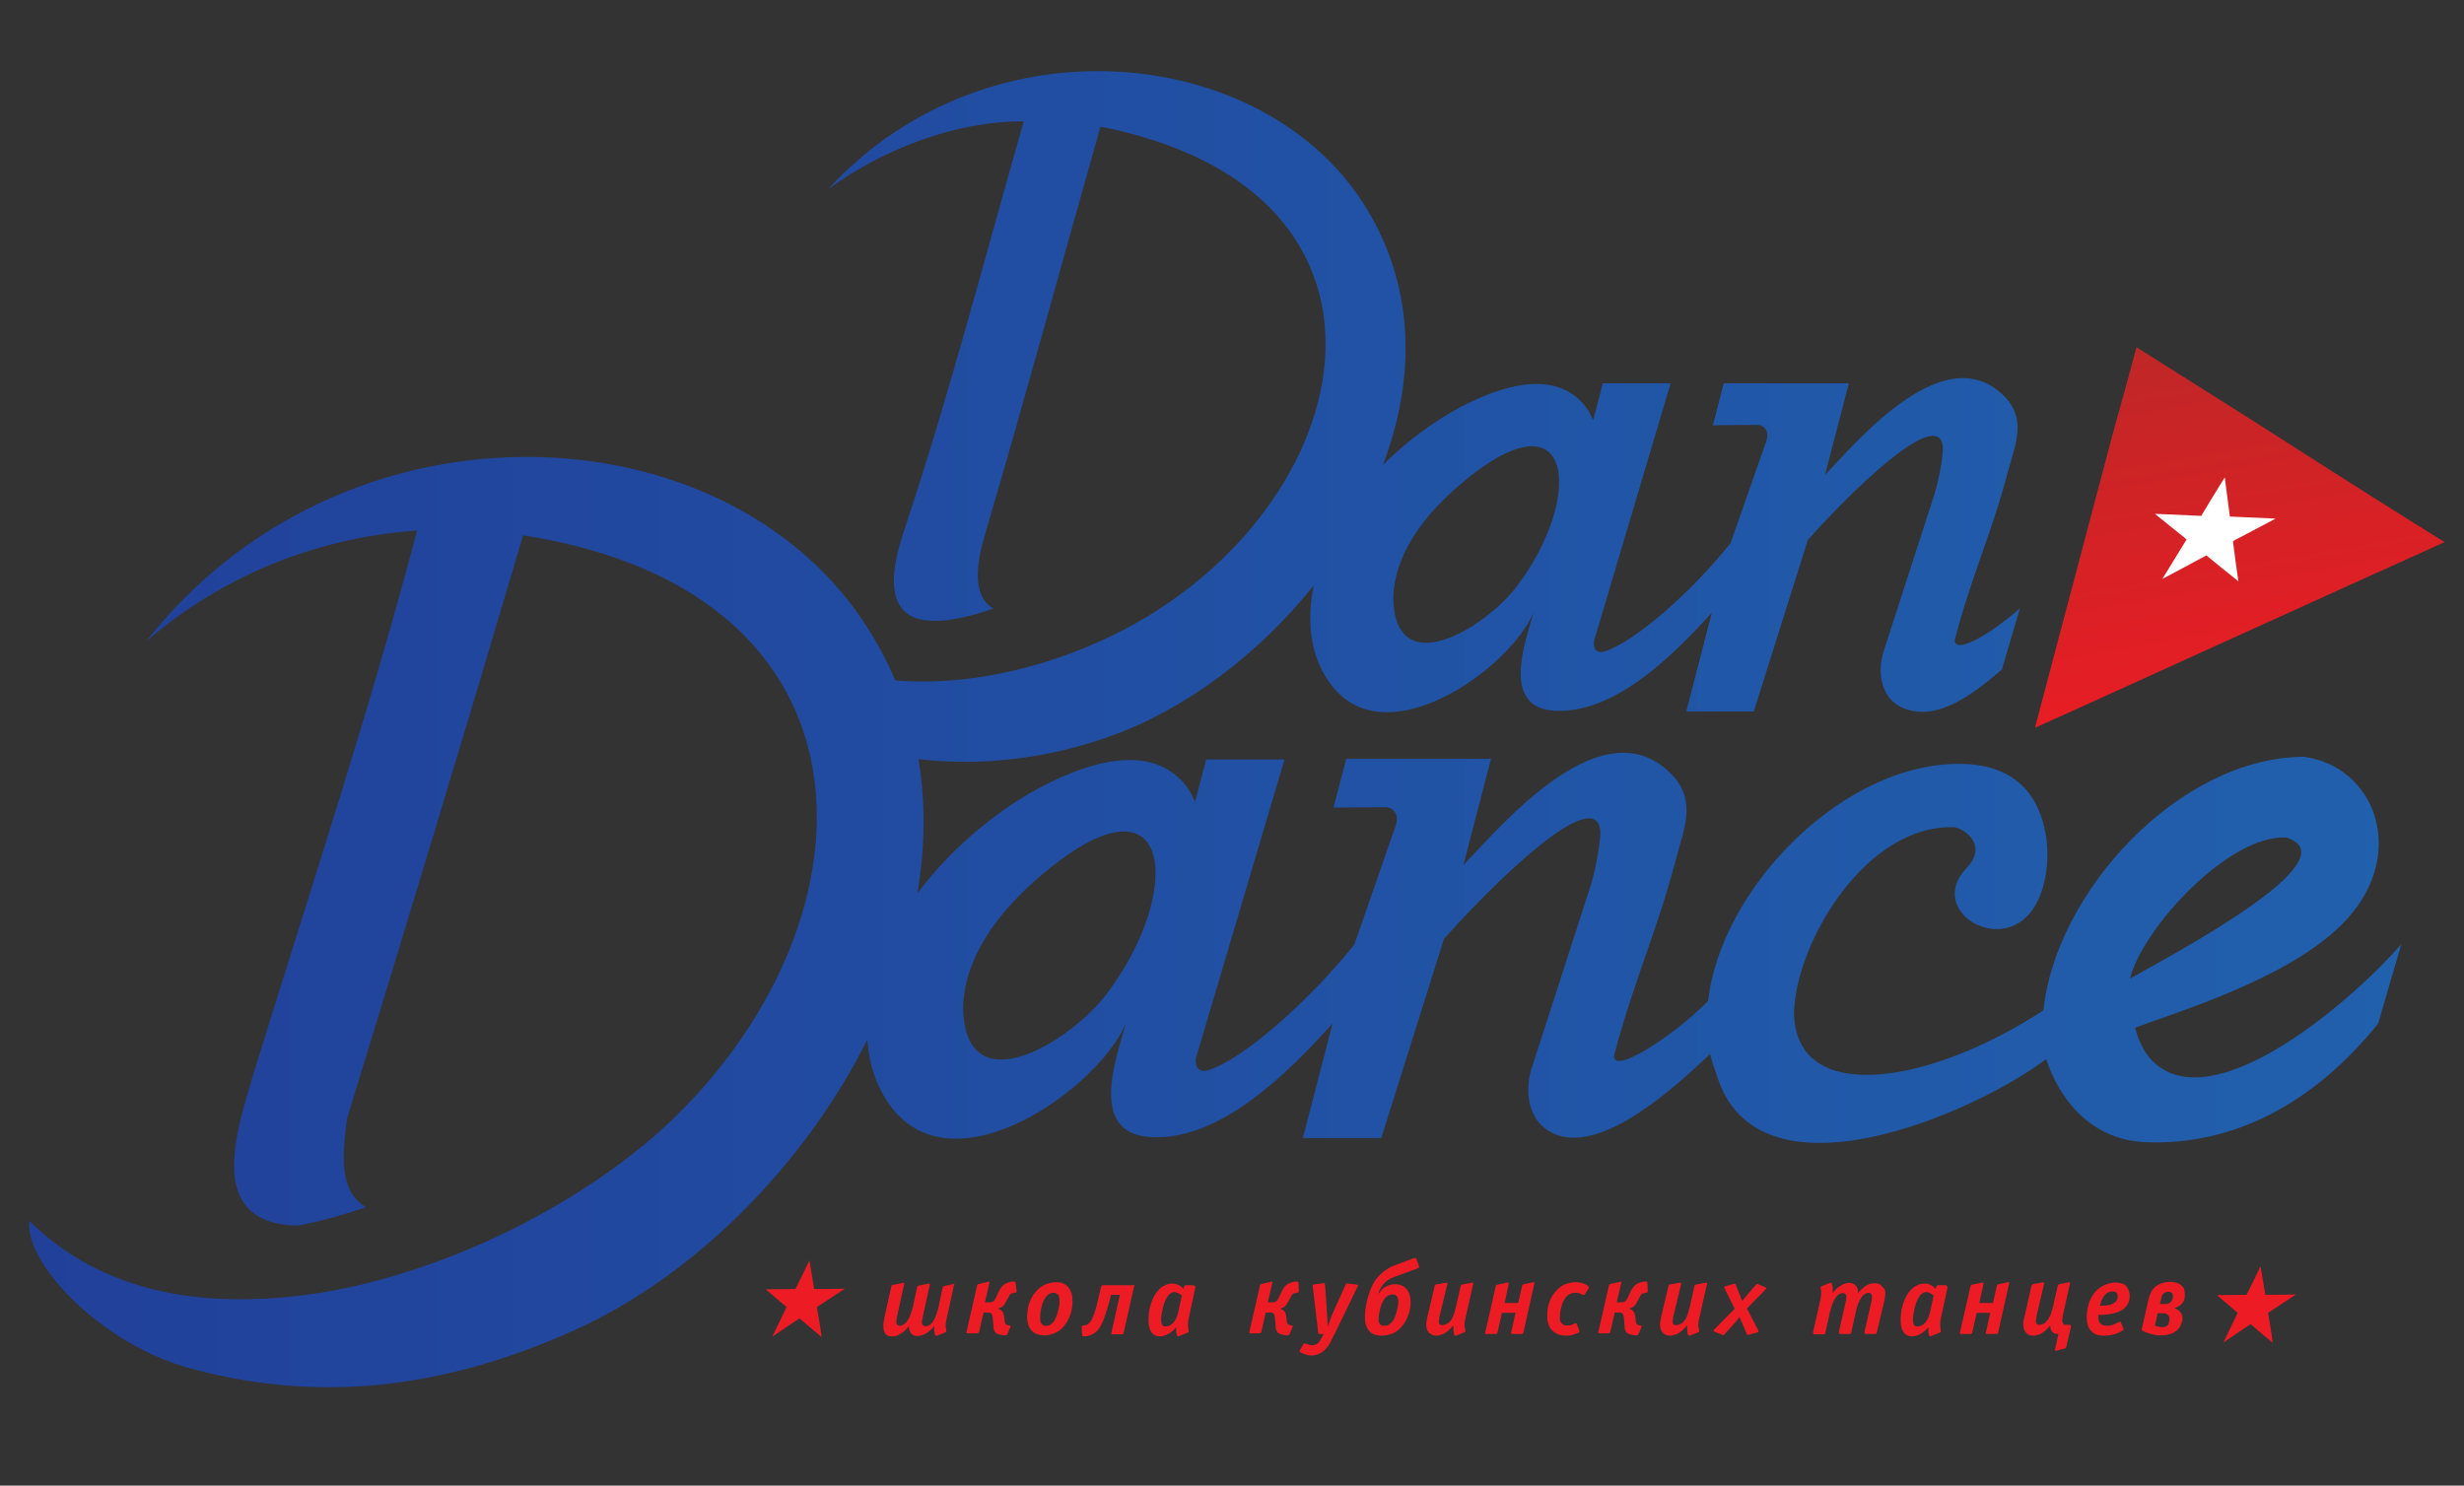 <?xml version="1.0" encoding="utf-8"?>
<!-- Generator: Adobe Illustrator 21.1.0, SVG Export Plug-In . SVG Version: 6.00 Build 0)  -->
<svg version="1.1" id="Layer_1" xmlns="http://www.w3.org/2000/svg" xmlns:xlink="http://www.w3.org/1999/xlink" x="0px" y="0px"
	 viewBox="0 0 723 436" style="enable-background:new 0 0 723 436;" xml:space="preserve">
<rect x="0" y="0" width="723" height="436" fill="#333333" stroke="none"/>
<style type="text/css">
	.st0{clip-path:url(#SVGID_2_);fill:url(#SVGID_3_);}
	.st1{fill-rule:evenodd;clip-rule:evenodd;fill:#FFFFFF;}
	.st2{fill-rule:evenodd;clip-rule:evenodd;fill:url(#SVGID_4_);}
	.st3{fill:#ED1C24;}
	.st4{fill-rule:evenodd;clip-rule:evenodd;fill:#ED1C24;}
</style>
<g>
	<defs>
		<path id="SVGID_1_" d="M626.9,101.9c7.5,4.7,15,9.5,22.5,14.2c7.5,4.7,15,9.5,22.5,14.3c7.5,4.8,15,9.6,22.6,14.4
			c7.6,4.8,15.2,9.6,22.8,14.3c-9.2,4.2-18.6,8.4-28.1,12.7c-9.6,4.4-19.4,8.8-29.3,13.3c-10.1,4.6-20.4,9.3-30.8,14
			c-10.5,4.8-21.2,9.6-32,14.5c2.7-10.1,5.3-20.1,7.9-29.9c2.6-9.7,5.1-19.3,7.6-28.7c2.4-9.2,4.9-18.3,7.2-27.2
			C622.3,119,624.6,110.4,626.9,101.9"/>
	</defs>
	<clipPath id="SVGID_2_">
		<use xlink:href="#SVGID_1_"  style="overflow:visible;"/>
	</clipPath>
	
		<linearGradient id="SVGID_3_" gradientUnits="userSpaceOnUse" x1="-56.934" y1="759.497" x2="-56.055" y2="759.497" gradientTransform="matrix(-22.832 -133.115 136.037 -23.334 -103952.633 10359.192)">
		<stop  offset="0" style="stop-color:#ED1C24"/>
		<stop  offset="1" style="stop-color:#BF2727"/>
	</linearGradient>
	<polygon class="st0" points="735.9,210.4 713.9,81.9 578.6,105.1 600.7,233.6 	"/>
</g>
<path class="st1" d="M652.8,140.1c0.5,3.8,1,7.6,1.5,11.5c4.5,0.2,8.9,0.4,13.4,0.6c-4.1,2.2-8.3,4.4-12.5,6.6
	c0.5,3.9,1,7.9,1.6,11.8c-3.2-2.5-6.3-5.1-9.4-7.6c-4.3,2.3-8.5,4.6-12.9,6.9c2.4-3.9,4.8-7.8,7.1-11.6c-3.1-2.5-6.2-5-9.3-7.5
	c4.6,0.2,9.1,0.4,13.6,0.6C648.2,147.5,650.5,143.8,652.8,140.1"/>
<linearGradient id="SVGID_4_" gradientUnits="userSpaceOnUse" x1="8.627" y1="214.065" x2="704.594" y2="214.065">
	<stop  offset="0" style="stop-color:#21409A"/>
	<stop  offset="1" style="stop-color:#2160AD"/>
</linearGradient>
<path class="st2" d="M429.6,141.2c-16.4,13.6-20.5,25.6-20.8,34.1c0.4,25.4,27,8.9,36.1-3C464.6,146.6,462.4,114.1,429.6,141.2
	 M670.8,245.8c-16.8-0.9-42.2,26.7-45.8,41.4C637.9,279.9,690.7,252,670.8,245.8z M306.7,255.9c-19,15.7-23.8,29.7-24.1,39.6
	c0.4,29.4,31.3,10.3,41.8-3.4C347.4,262.2,344.7,224.4,306.7,255.9z M587.4,196.5c-9.3,8-18.9,14.8-28.2,11.6
	c-6.4-2.2-8.6-9.1-6.7-16.3l15.2-47c1.1-3.7,2.2-9.1,2.4-13c-0.1-12.1-21.1,6.1-39.6,26.6l-15.9,50.4l-19.8,0l7.5-29
	c-11.4,12.6-28.6,29.8-46.2,28.8c-15.7-1-8.6-20-6.1-28.9c-6.6,16.1-43,42.7-59.3,21.4c-5.4-7-7-15.8-5.9-25
	c0.2-1.4,0.4-2.9,0.7-4.3c-16.2,20.3-37.8,36.5-59.8,44.3c-18.7,6.7-38.1,8.8-56.2,6.7c2.2,13,1.9,26.2-0.3,39.4
	c10.5-14.2,24.6-24.9,35.1-30.6c11.3-6.1,30.3-14,41.7-3.2c3.8,3.6,4.3,6.7,4.7,6.8l3.2-12.3l23,0l-26,87.7
	c-0.3,3.1,1.3,4.2,3.6,3.5c10.3-3.2,29.5-20.2,42.9-36.9l12.1-34.8c0.2-0.7,0.4-1.4,0.4-2.1c0-1.9-1.5-3.4-3.4-3.4l-15.2,0.1
	l3.7-14.3l42.5,0l-8.1,31.2c11.4-11.9,41.5-47.9,61.6-26.1c6.8,7.6,3,15.8,0.9,23.9c-6.2,23.3-12.1,34.8-18.3,58.1
	c-0.5,5.7,16.7-5.1,27.6-16c3.7-33.2,40-70.6,75-69.6c10.8,0.3,20.4,5,23.6,18.4c1.9,7.9,0.9,16.6-2.3,22.6
	c-8.8,16.5-32.9,2.4-20.4-10.5c5.6-5.8,0.9-10.6-3.3-11.9c-26-1.3-46.8,33.5-47.4,54.4c0.4,27.5,39.8,21.2,73.2-0.7
	c3.5-34.4,39.5-74.1,76.3-74.4c20.7,2.6,30.7,27.9,12.8,47.6c-15.5,17.2-50.9,27.6-62.2,31.9c1.1,4.5,3.2,8.3,6.1,10.7
	c18.2,15.5,58.1-19.1,72-35.2l-6.8,23.3c-18.9,23.5-42.6,35.9-68.3,34.8c-16.8-0.7-25.7-13.8-29.1-24.4c-19.8,15.2-85.3,44.7-96.9,4
	c-0.7-1.8-1.3-3.7-1.7-5.5c-9.6,9.1-30.8,28.8-44.9,23.8c-7.4-2.6-9.9-10.6-7.7-18.9l17.6-54.5c1.3-4.2,2.5-10.6,2.8-15
	c-0.1-14.1-24.5,7.1-45.9,30.8L405.3,334l-23,0l8.7-33.6c-13.2,14.6-33.1,34.6-53.5,33.3c-18.2-1.1-10-23.1-7.1-33.5
	c-7.6,18.6-49.8,49.5-68.8,24.8c-4.4-5.8-6.6-12.6-7.1-19.9c-18.8,37.6-51.5,69.9-86.4,85.5c-42.9,19.2-79.3,20-112.6,10.9
	c-25.9-7.1-48.4-30.9-46.9-43.2c10.9,10.8,24.1,17.4,38.5,20.6c16.3,3.7,35.6,2.8,52-0.4c38.2-7.5,76.3-28.5,99-50.7
	c60.6-59.3,61.9-153.1-42.8-170.4c-0.6-0.1-1.2-0.2-1.8-0.3c-17,57.5-34.2,114.2-51.7,171.3c-0.9,8.3-3.2,20.7,5.6,25.9
	c-6.7,2.3-13.3,4.1-19.9,5.4c-28.2-0.5-17.6-28.9-13-45c16.3-52.8,33.8-105.5,47.9-159c-27.2,1.9-55.2,11.7-79.5,32.5
	c57.1-72.6,165.6-68.9,208.8-8.2c4.5,6.4,8.2,13,11,19.7c17.4,1.4,35.9-1.9,53.4-8.7C395,160.6,424.3,62.1,329.8,38.7
	c-2.3-0.6-4.6-1.1-6.9-1.5c-11.3,39.8-22.1,79.7-33.8,119.4c-2.4,8.1-4.2,18.2,2.4,22c-6.3,2.2-21.7,7-27-0.2
	c-4.5-6.1-1.2-16.8,1.5-24.9c12.7-38.2,23.2-78.8,34.4-117.9c-20.3,0-41.1,8.1-57.4,19.9C290.4,4,372.3,13.2,401.3,61.7
	c14.2,23.7,13.8,50.2,4.5,74.7c7.3-7.2,15.2-12.8,21.6-16.3c9.7-5.3,26.1-12.1,36-2.8c3.3,3.1,3.7,5.8,4.1,5.9l2.8-10.7l19.9,0
	l-22.5,75.7c-0.3,2.6,1.2,3.6,3.1,3c8.9-2.8,25.5-17.4,37-31.8l10.5-30c0.1-0.6,0.3-1.2,0.3-1.8c0-1.6-1.3-2.9-2.9-2.9l-13.1,0.1
	l3.2-12.3l36.7,0l-7,26.9c9.8-10.3,35.8-41.3,53.2-22.5c5.8,6.5,2.6,13.7,0.7,20.7c-5.3,20.1-10.5,30-15.8,50.1
	c-0.4,4.5,9.9-1,19.1-9.2L587.4,196.5z"/>
<path class="st3" d="M589.5,376.8l-3.2,14.3c-0.1,0.3-0.2,0.4-0.5,0.4h-2.8c-0.2,0-0.3-0.1-0.3-0.2c0-0.1,0-0.2,0-0.2l1.3-5.8h-4
	l-1.3,5.8c-0.1,0.3-0.2,0.4-0.5,0.4h-2.8c-0.3,0-0.4-0.1-0.3-0.4l3.1-13.6c0.1-0.2,0.1-0.3,0.2-0.4c0,0,0.2-0.1,0.5-0.1l2.7-0.6
	c0.1,0,0.2,0,0.3,0c0.1,0,0.1,0.2,0.1,0.4l-1.2,5.6h4l1.1-4.9c0-0.2,0.1-0.3,0.1-0.4c0-0.1,0.2-0.1,0.5-0.2l0.4-0.1l2.3-0.5
	c0.1,0,0.2,0,0.3,0C589.6,376.5,589.6,376.6,589.5,376.8 M567.4,380.2l-0.2-0.1c-0.4-0.3-0.8-0.6-1.1-0.7c-0.3-0.1-0.6-0.2-0.9-0.2
	c-0.5,0-1,0.2-1.4,0.6c-0.3,0.2-0.6,0.6-0.8,1c-0.5,0.8-0.9,1.8-1.2,3.1c-0.3,1.3-0.5,2.4-0.5,3.5c0,0.5,0.1,0.9,0.2,1.2
	c0.2,0.5,0.6,0.7,1.2,0.7c0.7,0,1.4-0.3,2.1-1c0.7-0.8,1.2-1.8,1.5-3.1L567.4,380.2z M571.5,377.6l-2,9.3c-0.1,0.4-0.1,0.8-0.2,1.2
	c0,0.4,0,0.7,0,0.8l0.1,1.2l0.1,0.7c0,0.1-0.1,0.2-0.3,0.3l-2.5,1c-0.1,0-0.2,0-0.3,0.1c-0.1,0-0.2-0.1-0.3-0.2
	c-0.1-0.1-0.1-0.4-0.2-0.8c-0.1-0.4-0.1-0.7-0.1-1.1c0-0.3,0-0.5,0-0.6c-0.5,0.7-1.2,1.3-2.1,1.9c-0.9,0.5-1.8,0.8-2.7,0.8
	c-0.9,0-1.6-0.3-2.2-0.9c-0.7-0.8-1.1-2.1-1.1-3.8c0-1.6,0.2-3.1,0.6-4.5c0.4-1.4,1-2.6,1.6-3.5c0.7-0.9,1.4-1.7,2.3-2.1
	c0.8-0.5,1.7-0.7,2.5-0.7c0.7,0,1.4,0.2,2,0.5c0.5,0.3,0.9,0.6,1.2,1.1l0.3-0.8c0.1-0.2,0.2-0.3,0.4-0.3h2.3c0.2,0,0.3,0.1,0.3,0.4
	C571.5,377.4,571.5,377.5,571.5,377.6z M553.2,379.5c0,0.3,0,0.7-0.1,1.1c-0.1,0.4-0.1,0.8-0.2,1.2l-2.2,9.3
	c-0.1,0.2-0.2,0.4-0.4,0.4h-2.8c-0.3,0-0.4-0.1-0.4-0.4c0-0.1,0-0.2,0-0.3l2-8.7c0.1-0.3,0.1-0.6,0.1-0.8c0-0.2,0.1-0.5,0.1-0.7
	c0-0.4-0.1-0.7-0.3-0.9c-0.2-0.2-0.4-0.3-0.6-0.3c-0.8,0-1.5,0.4-2.1,1.2c-0.7,1-1.4,2.5-1.8,4.6l-1.3,5.9c0,0.2-0.2,0.4-0.4,0.4
	h-2.8c-0.3,0-0.4-0.1-0.4-0.4c0-0.1,0-0.2,0-0.3l1.9-8.4c0.1-0.4,0.2-0.7,0.2-1c0-0.3,0.1-0.5,0.1-0.8c0-0.4-0.1-0.6-0.3-0.8
	c-0.2-0.2-0.4-0.3-0.8-0.3c-0.7,0-1.4,0.4-1.9,1.1c-0.8,1-1.4,2.5-1.9,4.7l-1.3,5.9c0,0.2-0.2,0.4-0.4,0.4h-2.8
	c-0.3,0-0.4-0.2-0.4-0.6l2.1-9.3c0.1-0.3,0.1-0.7,0.2-1.1c0-0.4,0.1-0.7,0.1-0.9c0-0.2,0-0.4,0-0.6c0-0.2-0.1-0.4-0.1-0.6l-0.1-0.7
	c0-0.1,0.1-0.2,0.3-0.3l2.5-1c0.2-0.1,0.3-0.1,0.4,0.1c0.2,0.2,0.3,0.5,0.3,0.9c0,0.4,0.1,0.8,0.1,1.2c0,0.4,0,0.7,0,0.8l0.1-0.2
	c0.7-0.8,1.2-1.4,1.8-1.7c1-0.7,1.9-1.1,2.9-1.1c0.8,0,1.5,0.3,1.9,0.8c0.5,0.5,0.7,1.1,0.7,1.9c0,0.2,0,0.3,0,0.4
	c0.6-0.9,1.4-1.6,2.2-2.2c0.9-0.6,1.8-0.8,2.7-0.8c1.1,0,1.9,0.4,2.3,1.2C553,378.1,553.2,378.7,553.2,379.5z M518.3,378.1
	c0,0-0.1,0.1-0.2,0.3l-5.5,5.6l3.3,6.4l0.1,0.3c0,0.1,0,0.2-0.1,0.2c-0.1,0-0.1,0.1-0.1,0.1l-2.6,0.7l-0.4,0.1
	c-0.1,0-0.2-0.1-0.2-0.2l-1.4-3.3c-0.2-0.4-0.3-0.7-0.5-1c-0.1-0.3-0.2-0.6-0.3-0.8c-0.4,0.6-0.9,1.3-1.5,1.9l-3,3.3
	c-0.1,0.1-0.3,0.2-0.4,0.1l-2.5-1c-0.2-0.1-0.2-0.2-0.2-0.3c0-0.1,0.1-0.2,0.2-0.3l6-6.1l-3-6.1c-0.1-0.3,0-0.4,0.2-0.5l1.8-0.5
	l0.7-0.2h0.3c0.2,0,0.3,0.1,0.3,0.2l1.9,4.8l1.5-1.8l2.6-3c0.1-0.1,0.2-0.2,0.3-0.2c0.1,0,0.2,0,0.2,0c0,0,0.1,0,0.1,0.1l2.3,1
	C518.2,377.9,518.3,378,518.3,378.1z M500.8,377.1l-2.2,9.8c-0.2,0.8-0.3,1.4-0.3,2c0,0.2,0,0.4,0.1,0.6c0,0.2,0.1,0.4,0.1,0.5
	l0.1,0.7c0,0.1-0.1,0.2-0.3,0.3l-2.5,1h-0.3c-0.1,0-0.1-0.1-0.2-0.3c-0.1-0.2-0.1-0.3-0.1-0.4c0-0.1-0.1-0.5-0.1-1
	c0-0.6-0.1-1-0.1-1.3l-0.2,0.2c-0.3,0.4-0.5,0.6-0.6,0.7c-0.2,0.2-0.4,0.4-0.6,0.6c-0.6,0.5-1.2,0.9-1.8,1.1
	c-0.6,0.2-1.2,0.4-1.7,0.4c-0.9,0-1.6-0.3-2.2-0.9c-0.6-0.6-0.8-1.4-0.8-2.4c0-0.3,0-0.7,0.1-1c0.1-0.4,0.1-0.7,0.2-1.1l2.2-9.3
	l0.1-0.2c0.1-0.1,0.3-0.2,0.7-0.2l2.2-0.4c0.3-0.1,0.5-0.1,0.6,0c0.1,0.1,0.1,0.2,0.1,0.3l-0.1,0.4l-2.2,9.1
	c-0.1,0.3-0.1,0.5-0.1,0.8c0,0.2-0.1,0.5-0.1,0.7c0,0.5,0.1,0.8,0.3,0.9c0.2,0.2,0.4,0.2,0.7,0.2c0.7,0,1.3-0.3,2-0.8
	c0.5-0.5,0.9-1.1,1.2-1.8c0.3-0.8,0.6-1.8,0.9-3.1l1.3-5.8c0-0.2,0.2-0.3,0.4-0.4l2.6-0.5c0.3-0.1,0.5-0.1,0.6,0
	c0.1,0.1,0.1,0.1,0.1,0.3c0,0.1,0,0.1,0,0.2C500.8,377,500.8,377.1,500.8,377.1z M483.5,378.9c0.1,0.3-0.1,0.4-0.5,0.5l-0.5,0.1
	c-0.3,0-0.6,0.1-0.8,0.3c-0.2,0.2-0.4,0.5-0.7,1.1l-0.6,1.1c-0.3,0.6-0.6,1.1-1,1.4c-0.4,0.3-0.8,0.5-1.3,0.6l0,0.1
	c0.6,0.2,1,0.5,1.3,0.9c0.2,0.3,0.3,0.7,0.4,1.2l0.2,1.6c0.1,0.4,0.1,0.7,0.3,0.8c0.1,0.1,0.3,0.2,0.6,0.3l0.5,0.1
	c0.2,0,0.3,0.1,0.3,0.2c0,0.1,0,0.2-0.1,0.4l-0.8,1.9c-0.2,0.3-0.4,0.4-0.7,0.4c-0.2,0-0.5,0-0.9-0.1c-0.4-0.1-0.7-0.1-0.9-0.2
	c-0.7-0.2-1.1-0.5-1.3-1c-0.2-0.4-0.3-0.9-0.3-1.4l-0.2-2.5c-0.1-0.6-0.2-1-0.4-1.2c-0.2-0.2-0.5-0.3-1-0.3h-1.3l-1.3,5.7
	c-0.1,0.3-0.3,0.4-0.6,0.4h-2.5c-0.4,0-0.5-0.1-0.4-0.4l3.1-13.6c0-0.1,0.1-0.2,0.1-0.3c0.1-0.1,0.2-0.1,0.5-0.2l0.4-0.1l2.2-0.5
	c0.2-0.1,0.3-0.1,0.4,0c0.1,0.1,0.1,0.2,0,0.4l-1.3,5.6h1.3c0.6,0,1-0.1,1.2-0.3c0.3-0.2,0.5-0.6,0.8-1.2l0.8-1.7
	c0.2-0.5,0.5-0.9,0.8-1.3c0.5-0.6,1-1,1.7-1.2c0.2-0.1,0.5-0.2,0.9-0.3c0.4-0.1,0.8-0.1,1.1-0.1c0.2,0,0.3,0.1,0.4,0.3L483.5,378.9z
	 M466.2,378l-1.2,1.9c-0.1,0.1-0.1,0.1-0.2,0.1c0,0-0.1,0-0.2,0.1c0,0-0.2-0.1-0.6-0.3c-0.5-0.3-1.1-0.4-1.8-0.4
	c-0.5,0-0.9,0.1-1.2,0.2c-0.3,0.1-0.7,0.3-1.1,0.7c-0.7,0.6-1.3,1.6-1.7,3c-0.3,1.1-0.5,2.2-0.5,3.4c0,0.7,0.1,1.2,0.4,1.5
	c0.4,0.6,0.9,0.8,1.7,0.8c0.4,0,0.8,0,1.1-0.1c0.3-0.1,0.6-0.2,1-0.4l0.5-0.2c0.1,0.1,0.2,0.1,0.2,0.1l0.8,2.1c0.1,0.2,0,0.3,0,0.4
	c-0.1,0.1-0.3,0.3-0.7,0.4c-1.1,0.5-2.1,0.7-3.2,0.7c-1.5,0-2.7-0.4-3.7-1.2c-1.2-1-1.8-2.5-1.8-4.6c0-1.9,0.3-3.5,1-5
	c0.6-1.3,1.5-2.4,2.6-3.3c0.7-0.6,1.5-1,2.2-1.2c0.8-0.2,1.6-0.4,2.4-0.4c0.7,0,1.3,0.1,1.9,0.2c0.6,0.2,1.1,0.4,1.6,0.7
	C466.2,377.6,466.3,377.8,466.2,378z M450.2,376.8l-3.2,14.3c-0.1,0.3-0.2,0.4-0.5,0.4h-2.8c-0.2,0-0.3-0.1-0.3-0.2
	c0-0.1,0-0.2,0-0.2l1.3-5.8h-4l-1.3,5.8c-0.1,0.3-0.2,0.4-0.5,0.4h-2.8c-0.3,0-0.4-0.1-0.3-0.4l3.1-13.6c0.1-0.2,0.1-0.3,0.2-0.4
	c0,0,0.2-0.1,0.5-0.1l2.7-0.6c0.1,0,0.2,0,0.3,0c0.1,0,0.1,0.2,0.1,0.4l-1.2,5.6h4l1.1-4.9c0-0.2,0.1-0.3,0.1-0.4
	c0-0.1,0.2-0.1,0.5-0.2l0.4-0.1l2.3-0.5c0.1,0,0.2,0,0.3,0C450.2,376.5,450.3,376.6,450.2,376.8z M432.2,377.1l-2.2,9.8
	c-0.2,0.8-0.3,1.4-0.3,2c0,0.2,0,0.4,0.1,0.6c0,0.2,0.1,0.4,0.1,0.5l0.1,0.7c0,0.1-0.1,0.2-0.3,0.3l-2.5,1h-0.3
	c-0.1,0-0.1-0.1-0.2-0.3c-0.1-0.2-0.1-0.3-0.1-0.4c0-0.1-0.1-0.5-0.1-1c0-0.6-0.1-1-0.1-1.3l-0.2,0.2c-0.3,0.4-0.5,0.6-0.6,0.7
	c-0.2,0.2-0.4,0.4-0.6,0.6c-0.6,0.5-1.2,0.9-1.8,1.1c-0.6,0.2-1.2,0.4-1.7,0.4c-0.9,0-1.6-0.3-2.2-0.9c-0.6-0.6-0.8-1.4-0.8-2.4
	c0-0.3,0-0.7,0.1-1c0.1-0.4,0.1-0.7,0.2-1.1l2.2-9.3l0.1-0.2c0.1-0.1,0.3-0.2,0.7-0.2l2.2-0.4c0.3-0.1,0.5-0.1,0.6,0
	c0.1,0.1,0.1,0.2,0.1,0.3l-0.1,0.4l-2.2,9.1c-0.1,0.3-0.1,0.5-0.1,0.8c0,0.2-0.1,0.5-0.1,0.7c0,0.5,0.1,0.8,0.3,0.9
	c0.2,0.2,0.4,0.2,0.7,0.2c0.7,0,1.3-0.3,2-0.8c0.5-0.5,0.9-1.1,1.2-1.8c0.3-0.8,0.6-1.8,0.9-3.1l1.3-5.8c0-0.2,0.2-0.3,0.4-0.4
	l2.6-0.5c0.3-0.1,0.5-0.1,0.6,0c0.1,0.1,0.1,0.1,0.1,0.3c0,0.1,0,0.1,0,0.2C432.2,377,432.2,377.1,432.2,377.1z M410.3,381.8
	c0-0.5-0.1-0.9-0.3-1.2c-0.3-0.5-0.8-0.7-1.4-0.7c-0.7,0-1.3,0.2-1.8,0.7c-0.4,0.3-0.7,0.7-1,1.3c-0.4,0.7-0.7,1.6-0.9,2.5
	c-0.2,1-0.4,1.9-0.4,2.8c0,0.5,0.1,0.9,0.3,1.2c0.3,0.5,0.7,0.7,1.4,0.7c0.5,0,1-0.1,1.4-0.4c0.6-0.4,1.1-0.9,1.5-1.7
	c0.3-0.7,0.6-1.5,0.8-2.5C410.2,383.5,410.3,382.6,410.3,381.8z M416.4,371.6c0,0.2,0,0.4-0.2,0.5c0,0-0.2,0.1-0.4,0.2l-6.8,2.5
	c-1.2,0.4-2.2,1.1-2.9,1.9c-0.7,0.7-1.2,1.6-1.5,2.5l-0.1,0.4h0.1c0.7-1.1,1.5-1.8,2.4-2.2c0.7-0.3,1.5-0.5,2.3-0.5
	c1.5,0,2.6,0.5,3.4,1.4c0.8,0.9,1.2,2.2,1.2,3.8c0,1.4-0.2,2.7-0.7,3.9c-0.4,1.2-1,2.3-1.8,3.2c-0.9,1.1-1.9,1.9-3.2,2.3
	c-0.9,0.3-1.8,0.5-2.8,0.5c-2,0-3.4-0.7-4.2-2.2c-0.5-0.9-0.7-2-0.7-3.3c0-1.5,0.2-3.1,0.7-5.1c0.5-1.9,1.1-3.5,1.8-4.8
	c0.7-1.2,1.5-2.2,2.6-3.1c1.1-0.9,2.2-1.6,3.5-2.1l5.6-2.1c0.3-0.1,0.5-0.1,0.6-0.1c0.2,0,0.3,0.1,0.3,0.3L416.4,371.6z
	 M398.5,377.3c0,0.1-0.1,0.2-0.2,0.4l-6.4,13.2c-0.6,1.2-1.1,2.1-1.4,2.8s-0.7,1.2-1,1.6c-0.7,0.9-1.5,1.6-2.4,2
	c-0.8,0.4-1.6,0.5-2.4,0.5c-0.7,0-1.5-0.2-2.2-0.5c-0.2-0.1-0.4-0.2-0.7-0.3c-0.3-0.2-0.5-0.3-0.5-0.4l0.1-0.3l1.1-1.9
	c0-0.1,0.1-0.1,0.1-0.2c0,0,0.1,0,0.1,0l0.6,0.2c0.1,0,0.3,0.1,0.6,0.2c0.3,0.1,0.7,0.2,1,0.2c0.7,0,1.3-0.2,1.7-0.5
	c0.3-0.2,0.6-0.6,0.8-1l1-1.8h-1.2c-0.2,0-0.4-0.1-0.4-0.4l-1.6-13.5c0-0.2-0.1-0.3-0.1-0.3c0-0.1,0.1-0.2,0.3-0.3
	c0.2-0.1,0.4-0.1,0.8-0.1l2-0.3c0.2,0,0.3,0,0.4,0c0.1,0,0.1,0.2,0.2,0.5l0.5,6.9c0,0.5,0,1,0.1,1.7c0.1,2.3,0.2,3.6,0.2,3.6
	c0.4-1.2,0.8-2.1,1-2.8c0.3-0.7,0.6-1.4,0.9-2.1l3.4-7.5c0.1-0.2,0.3-0.3,0.6-0.2l2.5,0.3C398.3,377.1,398.5,377.2,398.5,377.3z
	 M381.1,378.9c0.1,0.3-0.1,0.4-0.5,0.5l-0.5,0.1c-0.3,0-0.6,0.1-0.8,0.3c-0.2,0.2-0.4,0.5-0.7,1.1L378,382c-0.3,0.6-0.6,1.1-1,1.4
	c-0.4,0.3-0.8,0.5-1.3,0.6l0,0.1c0.6,0.2,1,0.5,1.3,0.9c0.2,0.3,0.3,0.7,0.4,1.2l0.2,1.6c0.1,0.4,0.1,0.7,0.3,0.8
	c0.1,0.1,0.3,0.2,0.6,0.3l0.5,0.1c0.2,0,0.3,0.1,0.3,0.2c0,0.1,0,0.2-0.1,0.4l-0.8,1.9c-0.2,0.3-0.4,0.4-0.7,0.4
	c-0.2,0-0.5,0-0.9-0.1c-0.4-0.1-0.7-0.1-0.9-0.2c-0.7-0.2-1.1-0.5-1.3-1c-0.2-0.4-0.3-0.9-0.3-1.4l-0.2-2.5c-0.1-0.6-0.2-1-0.4-1.2
	c-0.2-0.2-0.5-0.3-1-0.3h-1.3l-1.3,5.7c-0.1,0.3-0.3,0.4-0.6,0.4h-2.5c-0.4,0-0.5-0.1-0.4-0.4l3.1-13.6c0-0.1,0.1-0.2,0.1-0.3
	c0.1-0.1,0.2-0.1,0.5-0.2l0.4-0.1l2.2-0.5c0.2-0.1,0.3-0.1,0.4,0c0.1,0.1,0.1,0.2,0,0.4l-1.3,5.6h1.3c0.6,0,1-0.1,1.2-0.3
	c0.3-0.2,0.5-0.6,0.8-1.2l0.8-1.7c0.2-0.5,0.5-0.9,0.8-1.3c0.5-0.6,1-1,1.7-1.2c0.2-0.1,0.5-0.2,0.9-0.3c0.4-0.1,0.8-0.1,1.1-0.1
	c0.2,0,0.3,0.1,0.4,0.3L381.1,378.9z M346.8,380.2l-0.2-0.1c-0.4-0.3-0.8-0.6-1.1-0.7c-0.3-0.1-0.6-0.2-0.9-0.2
	c-0.5,0-1,0.2-1.4,0.6c-0.3,0.2-0.6,0.6-0.8,1c-0.5,0.8-0.9,1.8-1.2,3.1c-0.3,1.3-0.5,2.4-0.5,3.5c0,0.5,0.1,0.9,0.2,1.2
	c0.2,0.5,0.6,0.7,1.2,0.7c0.7,0,1.4-0.3,2.1-1c0.7-0.8,1.2-1.8,1.5-3.1L346.8,380.2z M350.8,377.6l-2,9.3c-0.1,0.4-0.1,0.8-0.2,1.2
	c0,0.4,0,0.7,0,0.8l0.1,1.2l0.1,0.7c0,0.1-0.1,0.2-0.3,0.3l-2.5,1c-0.1,0-0.2,0-0.3,0.1c-0.1,0-0.2-0.1-0.3-0.2
	c-0.1-0.1-0.1-0.4-0.2-0.8c-0.1-0.4-0.1-0.7-0.1-1.1c0-0.3,0-0.5,0-0.6c-0.5,0.7-1.2,1.3-2.1,1.9c-0.9,0.5-1.8,0.8-2.7,0.8
	c-0.9,0-1.6-0.3-2.2-0.9c-0.7-0.8-1.1-2.1-1.1-3.8c0-1.6,0.2-3.1,0.6-4.5c0.4-1.4,1-2.6,1.6-3.5c0.7-0.9,1.4-1.7,2.3-2.1
	c0.8-0.5,1.7-0.7,2.5-0.7c0.7,0,1.4,0.2,2,0.5c0.5,0.3,0.9,0.6,1.2,1.1l0.3-0.8c0.1-0.2,0.2-0.3,0.4-0.3h2.3c0.2,0,0.3,0.1,0.3,0.4
	C350.9,377.4,350.9,377.5,350.8,377.6z M332.8,377.4l-3.1,13.8c-0.1,0.2-0.1,0.3-0.1,0.3c0,0-0.2,0.1-0.4,0.1h-2.8
	c-0.3,0-0.4-0.1-0.3-0.4l2.5-11.2H326l-0.1,0.4c-0.3,1.2-0.6,2.5-1.1,4c-0.6,2-1.2,3.5-1.7,4.5c-0.4,0.7-0.8,1.3-1.2,1.7
	c-0.5,0.5-1.1,0.9-1.8,1.2c-0.3,0.1-0.6,0.2-1,0.3c-0.4,0.1-0.7,0.1-1.1,0.1c-0.3,0-0.5-0.2-0.5-0.5l-0.1-2.2c0-0.3,0.2-0.5,0.6-0.5
	c0.3,0,0.6-0.1,0.9-0.2c0.3-0.1,0.6-0.4,0.8-0.6c0.3-0.4,0.7-0.9,0.9-1.5c0.5-1.1,1-2.6,1.4-4.4c0.1-0.6,0.4-1.7,0.8-3.4l0.3-1.3
	c0.1-0.3,0.2-0.4,0.5-0.4h8.7C332.8,376.9,332.9,377.1,332.8,377.4z M310.9,381.6c0-0.6-0.1-1-0.3-1.4c-0.3-0.5-0.8-0.8-1.4-0.8
	c-0.7,0-1.2,0.2-1.8,0.7c-0.4,0.3-0.7,0.8-1,1.3c-0.4,0.8-0.7,1.6-0.9,2.6c-0.2,1-0.3,1.9-0.3,2.9c0,0.6,0.1,1.1,0.3,1.4
	c0.3,0.5,0.7,0.8,1.4,0.8c0.5,0,1-0.1,1.4-0.4c0.6-0.4,1.1-1,1.5-2c0.4-0.8,0.6-1.6,0.8-2.5C310.9,383.3,310.9,382.4,310.9,381.6z
	 M314.7,381.8c0,1.5-0.2,2.9-0.7,4.2c-0.5,1.3-1.1,2.4-1.9,3.3c-0.9,1.1-2,1.8-3.3,2.2c-0.8,0.3-1.7,0.4-2.5,0.4
	c-1.1,0-2.1-0.3-2.9-0.8c-1.3-0.9-2-2.4-2-4.6c0-1.5,0.2-3,0.7-4.3c0.5-1.3,1.1-2.4,2-3.3c0.8-0.9,1.8-1.6,2.8-2c1-0.4,2-0.6,3-0.6
	c1.6,0,2.7,0.5,3.5,1.4C314.3,378.8,314.7,380.1,314.7,381.8z M298.3,378.9c0.1,0.3-0.1,0.4-0.5,0.5l-0.5,0.1
	c-0.3,0-0.6,0.1-0.8,0.3c-0.2,0.2-0.4,0.5-0.7,1.1l-0.6,1.1c-0.3,0.6-0.6,1.1-1,1.4c-0.4,0.3-0.8,0.5-1.3,0.6l0,0.1
	c0.6,0.2,1,0.5,1.3,0.9c0.2,0.3,0.3,0.7,0.4,1.2l0.2,1.6c0.1,0.4,0.1,0.7,0.3,0.8c0.1,0.1,0.3,0.2,0.6,0.3l0.5,0.1
	c0.2,0,0.3,0.1,0.3,0.2c0,0.1,0,0.2-0.1,0.4l-0.8,1.9c-0.2,0.3-0.4,0.4-0.7,0.4c-0.2,0-0.5,0-0.9-0.1c-0.4-0.1-0.7-0.1-0.9-0.2
	c-0.7-0.2-1.1-0.5-1.3-1c-0.2-0.4-0.3-0.9-0.3-1.4l-0.2-2.5c-0.1-0.6-0.2-1-0.4-1.2c-0.2-0.2-0.5-0.3-1-0.3h-1.3l-1.3,5.7
	c-0.1,0.3-0.3,0.4-0.6,0.4H284c-0.4,0-0.5-0.1-0.4-0.4l3.1-13.6c0-0.1,0.1-0.2,0.1-0.3c0.1-0.1,0.2-0.1,0.5-0.2l0.4-0.1l2.2-0.5
	c0.2-0.1,0.3-0.1,0.4,0c0.1,0.1,0.1,0.2,0,0.4l-1.3,5.6h1.3c0.6,0,1-0.1,1.2-0.3c0.3-0.2,0.5-0.6,0.8-1.2l0.8-1.7
	c0.2-0.5,0.5-0.9,0.8-1.3c0.5-0.6,1-1,1.7-1.2c0.2-0.1,0.5-0.2,0.9-0.3c0.4-0.1,0.8-0.1,1.1-0.1c0.2,0,0.3,0.1,0.4,0.3L298.3,378.9z
	 M280,376.8l-2.2,10.1c-0.2,0.8-0.3,1.4-0.3,2c0,0.4,0,0.7,0.1,1.1l0.1,0.7c0,0.1-0.1,0.2-0.3,0.3l-2.5,1c-0.1,0.1-0.2,0.1-0.3,0
	c-0.1,0-0.2-0.2-0.3-0.5c-0.2-0.6-0.2-1.4-0.2-2.4l-0.1,0.2c-0.3,0.3-0.4,0.5-0.5,0.6c-0.2,0.2-0.5,0.5-0.8,0.7
	c-0.7,0.6-1.3,1-2,1.2c-0.5,0.2-1,0.3-1.5,0.3c-0.9,0-1.6-0.3-2-1c-0.4-0.5-0.5-1.2-0.5-2c-0.2,0.3-0.4,0.6-0.6,0.8
	c-0.2,0.2-0.4,0.4-0.7,0.7c-0.7,0.6-1.4,1-2,1.3c-0.5,0.2-1,0.3-1.6,0.3c-0.7,0-1.2-0.1-1.6-0.4c-0.7-0.5-1-1.4-1-2.7
	c0-0.3,0-0.6,0.1-1.1c0.1-0.4,0.1-0.8,0.2-1.3l2.1-9.4c0-0.1,0.2-0.2,0.4-0.2c0.3-0.1,0.5-0.1,0.6-0.1l2.3-0.5c0.1,0,0.2,0,0.3,0
	c0.1,0,0.1,0.2,0.1,0.4l-2.1,9.5c-0.1,0.3-0.1,0.5-0.1,0.8c0,0.2-0.1,0.5-0.1,0.7c0,0.4,0.1,0.7,0.3,0.9c0.2,0.2,0.4,0.3,0.6,0.3
	c0.4,0,0.9-0.1,1.3-0.4c0.4-0.3,0.8-0.7,1.2-1.3c0.3-0.5,0.6-1.1,0.8-1.7c0.2-0.7,0.5-1.5,0.7-2.3l1.2-5.6c0.1-0.2,0.1-0.4,0.2-0.4
	c0.2,0,0.3-0.1,0.4-0.1l2.7-0.6c0.1,0,0.2,0,0.3,0c0.1,0,0.1,0.1,0.1,0.4l-2,9.2c-0.1,0.4-0.1,0.7-0.2,1c-0.1,0.3-0.1,0.6-0.1,0.8
	c0,0.4,0.1,0.6,0.3,0.8c0.2,0.2,0.4,0.3,0.8,0.3c0.9,0,1.8-0.6,2.4-1.8c0.3-0.4,0.5-1,0.8-1.8c0.3-0.8,0.5-1.5,0.6-2.1l1.2-5.6
	c0.1-0.2,0.1-0.4,0.2-0.4c0.2,0,0.3-0.1,0.4-0.1l2.7-0.6c0.1,0,0.2,0,0.3,0C280,376.5,280,376.6,280,376.8z"/>
<path class="st3" d="M636.6,387.1c0-0.5-0.1-0.8-0.4-1.1c-0.3-0.4-0.8-0.6-1.5-0.6h-1.6l-0.8,3.7l0.4,0.1c0.2,0.1,0.5,0.1,0.8,0.2
	c0.3,0,0.5,0.1,0.6,0.1c0.4,0,0.8,0,1.2-0.1c0.3-0.1,0.6-0.3,0.9-0.6C636.4,388.2,636.6,387.6,636.6,387.1 M637.6,380.5
	c0-0.9-0.5-1.4-1.4-1.4c-0.3,0-0.6,0.1-0.9,0.2c-0.2,0.1-0.4,0.3-0.6,0.5c-0.2,0.2-0.3,0.5-0.4,0.8c-0.1,0.3-0.2,0.9-0.4,1.5
	l-0.1,0.6h1.4c0.4,0,0.7,0,1-0.1c0.3-0.1,0.6-0.3,0.9-0.6C637.4,381.5,637.6,381,637.6,380.5z M641.1,380.1c0,0.9-0.3,1.8-0.8,2.4
	c-0.6,0.7-1.3,1.1-2.3,1.4c0.7,0.2,1.3,0.6,1.7,1.1c0.5,0.5,0.7,1.2,0.7,1.9c0,0.5-0.1,1.1-0.4,1.7c-0.2,0.6-0.5,1.1-0.9,1.5
	c-0.5,0.5-1,0.9-1.7,1.2c-0.9,0.4-2,0.6-3.2,0.6c-1.1,0-2.1-0.1-3.1-0.4c-1-0.3-1.8-0.6-2.3-0.9c-0.3-0.1-0.4-0.3-0.4-0.5
	c0-0.1,0-0.2,0.1-0.3l1.9-8.3c0.2-1,0.5-1.7,0.8-2.3c0.4-0.8,1-1.4,1.7-1.9c0.6-0.4,1.1-0.6,1.8-0.8c0.6-0.2,1.3-0.3,2.1-0.3
	c0.5,0,1,0.1,1.6,0.2c0.6,0.1,1.1,0.4,1.6,0.8c0.4,0.3,0.7,0.7,0.9,1.1C641,379,641.1,379.5,641.1,380.1z M621.4,380.5
	c0-0.5-0.1-0.8-0.4-1.1c-0.3-0.3-0.6-0.4-1.1-0.4c-0.8,0-1.5,0.3-2.1,0.9c-0.8,0.7-1.3,1.8-1.6,3.3h0.7c0.6,0,1.2-0.1,1.9-0.2
	c0.7-0.1,1.2-0.4,1.7-0.7C621,381.9,621.4,381.3,621.4,380.5z M624.9,380.3c0,0.8-0.1,1.5-0.4,2.1c-0.3,0.6-0.7,1.1-1.2,1.6
	c-0.8,0.7-2,1.2-3.4,1.5c-1.2,0.3-2.6,0.4-4.2,0.4v0.2c0,0.5,0,0.9,0.1,1.3c0.1,0.4,0.2,0.7,0.5,1c0.2,0.2,0.4,0.4,0.8,0.5
	c0.3,0.1,0.7,0.2,1.2,0.2c0.5,0,1-0.1,1.4-0.2c0.4-0.1,1-0.4,1.6-0.7c0.5-0.2,0.7-0.3,0.8-0.3c0.1,0,0.2,0.1,0.2,0.2l0.8,1.9
	c0.1,0.2-0.1,0.4-0.4,0.6c-0.7,0.4-1.4,0.7-2,0.9c-1,0.3-2.2,0.5-3.4,0.5c-1.6,0-2.8-0.4-3.6-1.3c-1-0.9-1.4-2.4-1.4-4.2
	c0-2,0.4-3.8,1.2-5.4c0.8-1.6,1.9-2.8,3.3-3.6c0.5-0.3,1-0.5,1.6-0.7c0.7-0.2,1.5-0.4,2.3-0.4c1.3,0,2.4,0.3,3.2,1
	C624.5,378.2,624.9,379.1,624.9,380.3z M607.7,389.3l-1.4,6c-0.1,0.2-0.2,0.4-0.3,0.4c-0.1,0.1-0.3,0.1-0.4,0.1l-2.2,0.6
	c-0.1,0-0.2,0-0.3,0c-0.1,0-0.1,0-0.1,0c0-0.1,0-0.3,0-0.4l1-4.5h-0.2c-0.8,0-1.5-0.3-1.8-0.9c-0.3-0.4-0.4-1-0.4-1.6l-0.2,0.2
	c-0.3,0.4-0.5,0.6-0.6,0.7c-0.2,0.2-0.4,0.4-0.6,0.6c-0.6,0.5-1.2,0.9-1.8,1.1c-0.6,0.2-1.2,0.4-1.7,0.4c-1,0-1.8-0.3-2.3-1
	c-0.5-0.6-0.7-1.3-0.7-2.1c0-0.4,0-0.7,0-0.9c0-0.2,0.1-0.7,0.3-1.4l2.1-9.3c0-0.2,0.2-0.3,0.4-0.4l0.4-0.1l2.2-0.4
	c0.3-0.1,0.5-0.1,0.6,0c0.1,0.1,0.1,0.2,0.1,0.3c0,0.1,0,0.2-0.1,0.4l-2.1,9.1c-0.1,0.3-0.1,0.5-0.1,0.7c0,0.2-0.1,0.5-0.1,0.8
	c0,0.5,0.1,0.8,0.3,0.9c0.2,0.2,0.4,0.2,0.7,0.2c0.4,0,0.7-0.1,1-0.2c0.3-0.1,0.6-0.3,0.9-0.6c0.5-0.5,0.9-1.1,1.3-1.9
	c0.3-0.7,0.6-1.7,0.9-3l1.3-5.8c0-0.2,0.2-0.3,0.4-0.4l2.5-0.5c0.1,0,0.3-0.1,0.3-0.1c0.1,0,0.2,0,0.3,0.1c0.1,0.1,0.1,0.1,0.1,0.3
	c0,0.1,0,0.1,0,0.2c0,0.1-0.1,0.1-0.1,0.1l-1.9,8.6c-0.1,0.4-0.2,0.7-0.2,1.1c0,0.3-0.1,0.6-0.1,0.7c0,0.3,0,0.5,0.1,0.7
	c0.1,0.2,0.2,0.4,0.4,0.7h1.5C607.6,388.9,607.7,389,607.7,389.3z"/>
<path class="st4" d="M663.3,371.6c0.5,2.8,0.9,5.6,1.4,8.4c3,0,6,0,9-0.1c-2.7,1.8-5.5,3.6-8.2,5.4c0.5,2.9,1,5.8,1.4,8.8
	c-2.2-1.8-4.3-3.6-6.5-5.5c-2.7,1.8-5.4,3.6-8,5.4c1.4-2.9,2.8-5.8,4.2-8.7c-2.1-1.8-4.1-3.5-6.1-5.2c2.9,0,5.8-0.1,8.7-0.1
	C660.6,377.2,662,374.4,663.3,371.6"/>
<path class="st4" d="M237.5,369.9c0.5,2.8,0.9,5.6,1.4,8.4c3,0,6,0,9-0.1c-2.7,1.8-5.5,3.6-8.2,5.4c0.5,2.9,1,5.8,1.4,8.8
	c-2.2-1.8-4.3-3.6-6.5-5.5c-2.7,1.8-5.4,3.6-8,5.4c1.4-2.9,2.8-5.8,4.2-8.7c-2.1-1.8-4.1-3.5-6.1-5.2c2.9,0,5.8-0.1,8.7-0.1
	C234.8,375.5,236.2,372.7,237.5,369.9"/>
</svg>
